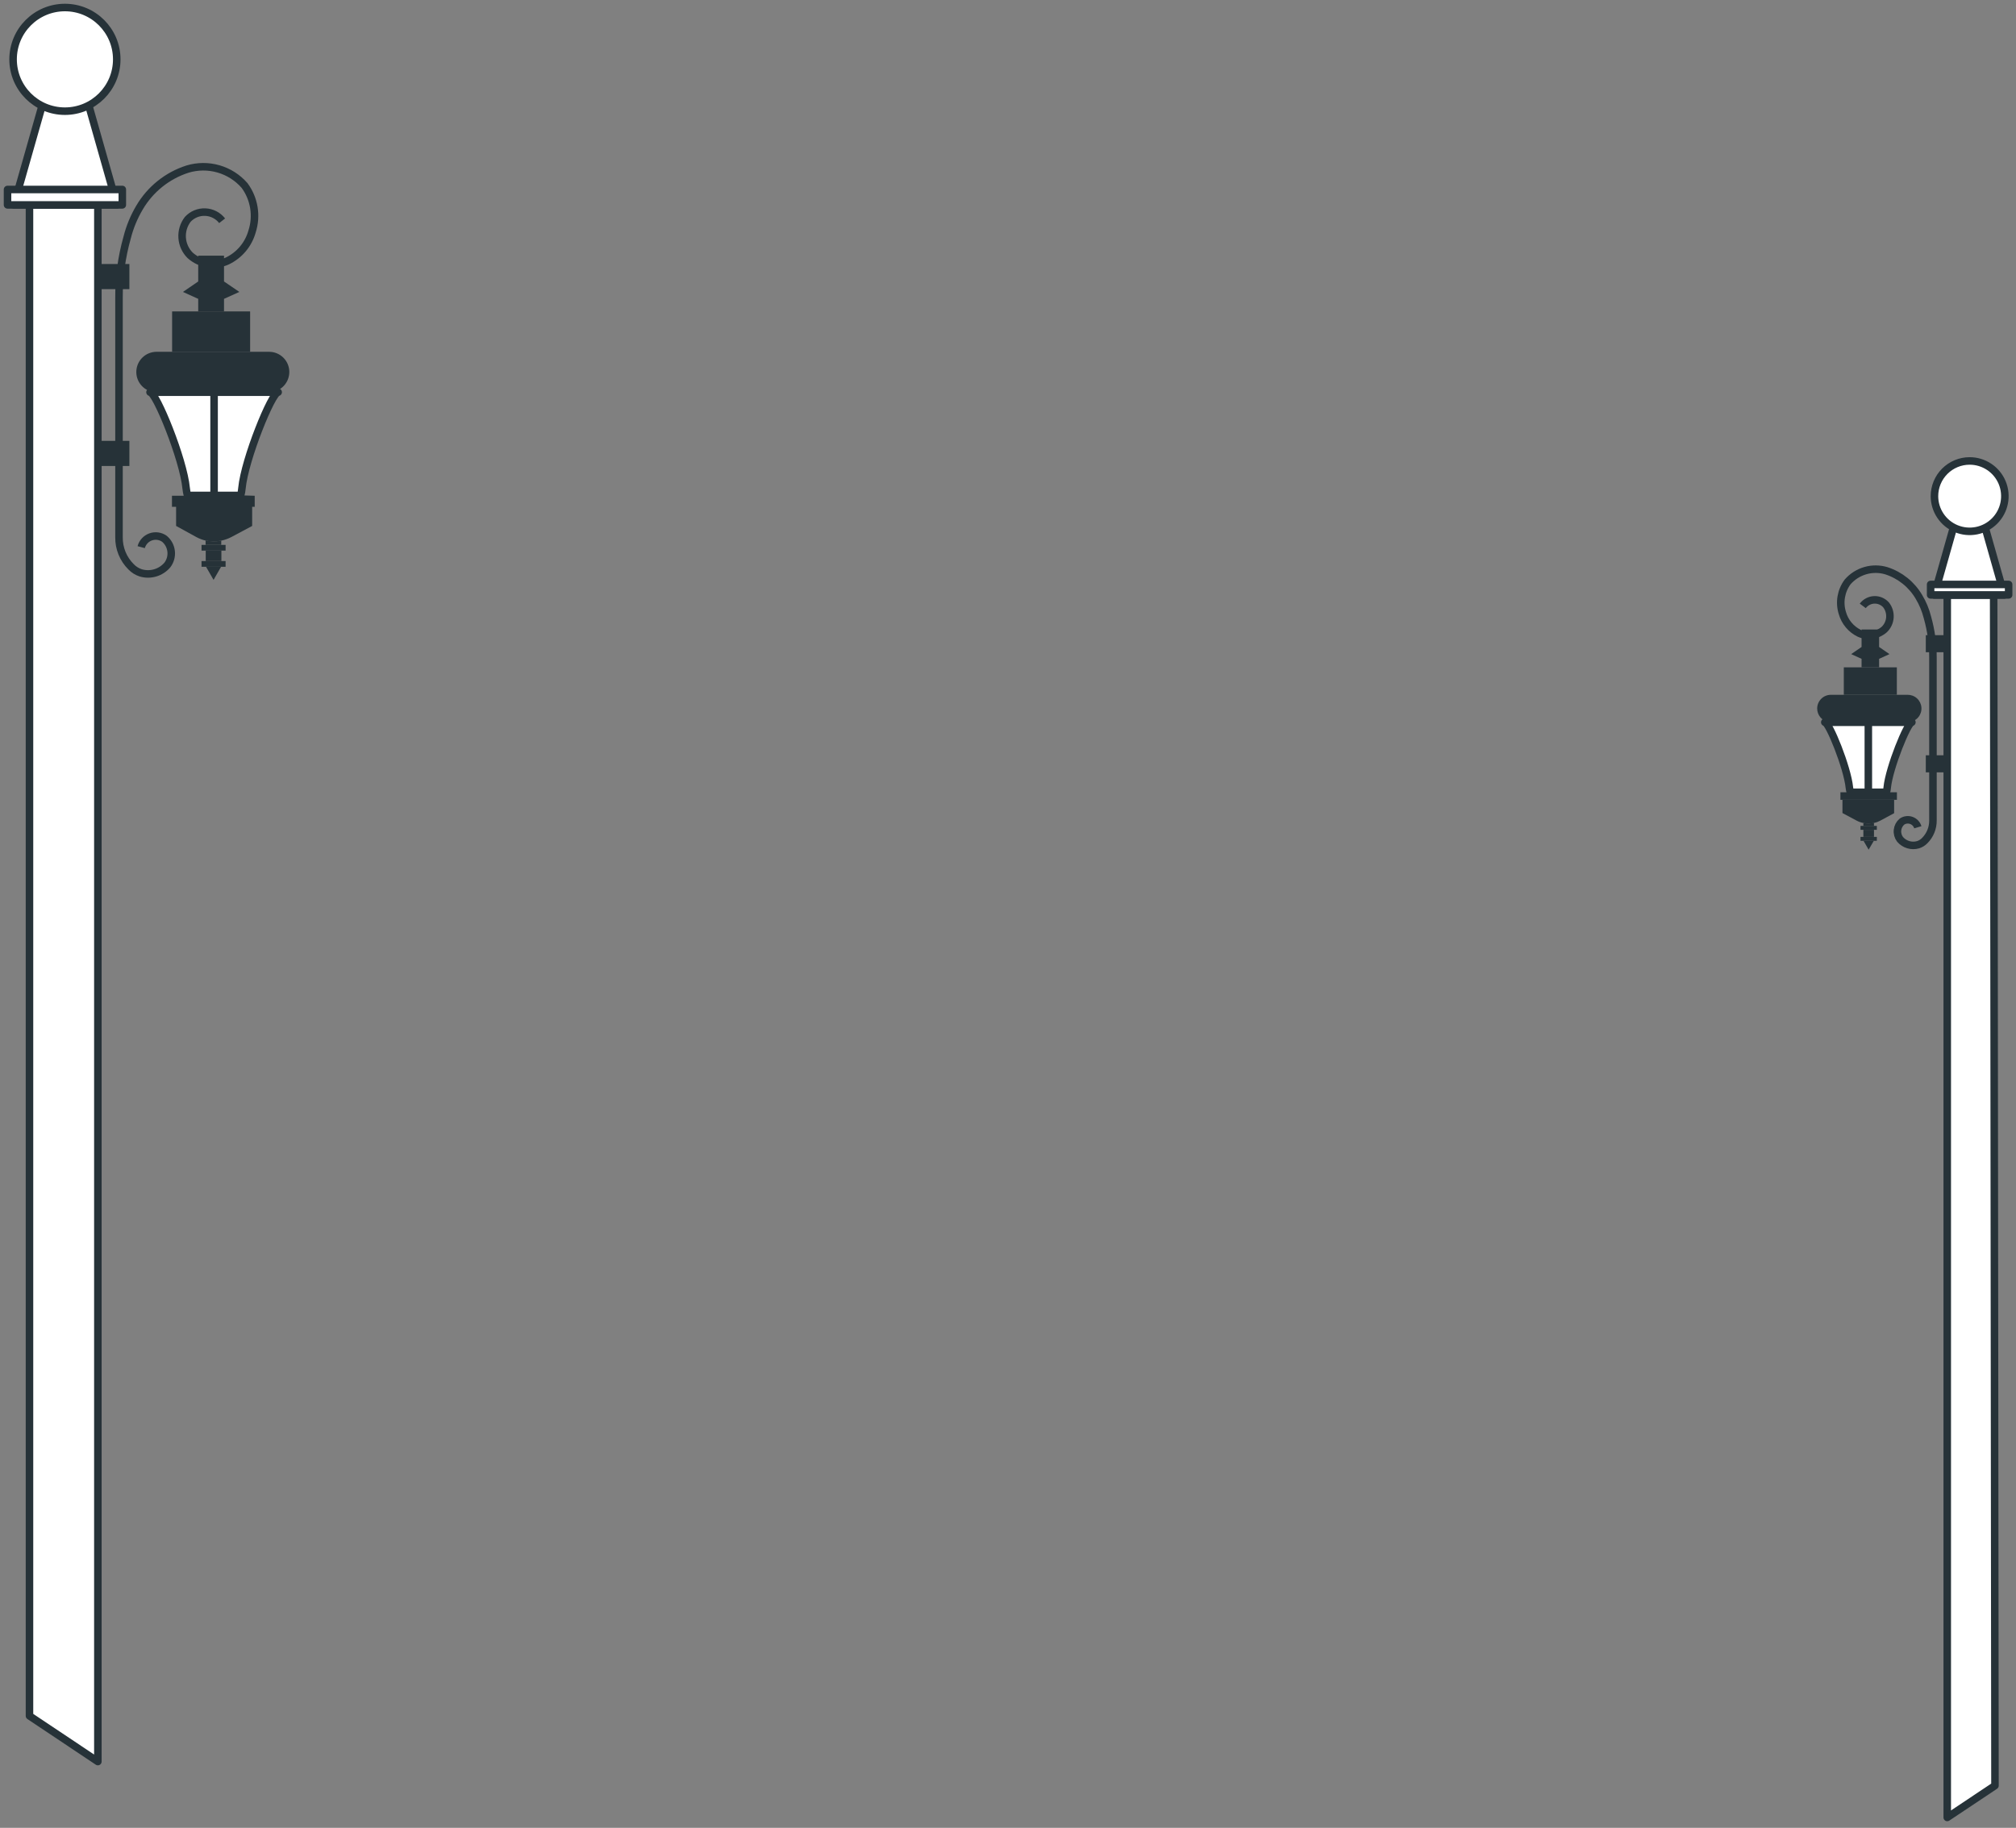 <svg preserveAspectRatio="none" width="100%" height="100%" overflow="visible" style="display: block;" viewBox="0 0 268 243" fill="none" xmlns="http://www.w3.org/2000/svg">
<rect x="0" y="0" width="268" height="243" fill="#808080" stroke="none"/>
<g id="freepik--Streetlights--inject-81">
<path id="Vector" d="M13.01 234.19V27.23H3.92V228.12L13.01 234.19Z" fill="white" stroke="#263238" stroke-linecap="round" stroke-linejoin="round"/>
<path id="Vector_2" d="M15.55 27.23H1.85L5.69 13.73H11.72L15.55 27.23Z" fill="white" stroke="#263238" stroke-linecap="round" stroke-linejoin="round"/>
<path id="Vector_3" d="M8.63 14.78C12.435 14.78 15.52 11.695 15.52 7.89C15.52 4.085 12.435 1 8.63 1C4.825 1 1.74 4.085 1.74 7.89C1.74 11.695 4.825 14.78 8.63 14.78Z" fill="white" stroke="#263238" stroke-linecap="round" stroke-linejoin="round"/>
<path id="Vector_4" d="M16.26 25.19H1V27.24H16.26V25.19Z" fill="white" stroke="#263238" stroke-linecap="round" stroke-linejoin="round"/>
<path id="Vector_5" d="M33.25 41.4H29.45H26.02H22.88V46.77H33.25V41.4Z" fill="#263238"/>
<path id="Vector_6" d="M38.46 49.46C38.461 49.106 38.393 48.756 38.258 48.429C38.123 48.102 37.925 47.805 37.675 47.555C37.425 47.305 37.128 47.107 36.801 46.972C36.474 46.837 36.124 46.769 35.77 46.77H20.77C20.1 46.78 19.458 47.04 18.97 47.498C18.481 47.957 18.181 48.581 18.129 49.249C18.076 49.917 18.275 50.58 18.686 51.109C19.096 51.639 19.69 51.995 20.35 52.11L28.46 51.4L36.32 52.09C36.923 51.962 37.465 51.631 37.854 51.153C38.244 50.674 38.457 50.077 38.46 49.46Z" fill="#263238"/>
<path id="Vector_7" d="M28.46 51.4V52.14H20.77H20.35L28.46 51.4Z" fill="white" stroke="#263238" stroke-linecap="round" stroke-linejoin="round"/>
<path id="Vector_8" d="M36.33 52.09C36.148 52.121 35.964 52.138 35.78 52.14H28.46V51.4L36.33 52.09Z" fill="white" stroke="#263238" stroke-linecap="round" stroke-linejoin="round"/>
<path id="Vector_9" d="M33.52 67.32V69.92L30.77 71.39C30.348 71.612 29.897 71.773 29.43 71.87C28.745 72.02 28.035 72.02 27.35 71.87C26.929 71.774 26.522 71.623 26.14 71.42L23.41 69.92V67.32H33.52Z" fill="#263238"/>
<path id="Vector_10" d="M31.99 65.85C31.99 65.85 31.99 65.85 31.99 65.91H22.86V67.38H33.86V65.91L31.99 65.85Z" fill="#263238"/>
<path id="Vector_11" d="M29.39 75.35L28.39 77.09L27.39 75.35H29.39Z" fill="#263238"/>
<path id="Vector_12" d="M29.43 73.2H27.35V74.59H29.43V73.2Z" fill="#263238"/>
<path id="Vector_13" d="M29.41 71.87V72.44H27.33V71.84C28.013 72 28.723 72.01 29.41 71.87Z" fill="#263238"/>
<path id="Vector_14" d="M29.99 74.59H26.79V75.35H29.99V74.59Z" fill="#263238"/>
<path id="Vector_15" d="M29.99 72.44H26.79V73.2H29.99V72.44Z" fill="#263238"/>
<path id="Vector_16" d="M29.78 39.73L31.82 38.81L29.78 37.42V33.99H26.35V37.42L24.32 38.81L26.35 39.73V41.4H29.78V39.73Z" fill="#263238"/>
<path id="Vector_17" d="M36.98 52.14C36.15 52.14 32.53 61.03 32.16 64.92C32.137 65.238 32.08 65.553 31.99 65.86H24.92C24.84 65.551 24.783 65.237 24.75 64.92C24.38 61.03 20.75 52.14 19.94 52.14H20.35H20.77H35.77C35.954 52.138 36.138 52.121 36.32 52.09L36.98 52.14Z" fill="white" stroke="#263238" stroke-linecap="round" stroke-linejoin="round"/>
<path id="Vector_18" d="M28.46 52.11V65.83" stroke="#263238" stroke-linecap="round" stroke-linejoin="round"/>
<path id="Vector_19" d="M18.77 72.74C18.854 72.429 19.012 72.142 19.23 71.905C19.449 71.668 19.721 71.487 20.025 71.378C20.329 71.269 20.654 71.235 20.974 71.279C21.293 71.323 21.597 71.443 21.86 71.63C22.359 72.049 22.678 72.644 22.75 73.292C22.823 73.94 22.644 74.591 22.25 75.11C21.825 75.609 21.265 75.975 20.636 76.161C20.008 76.347 19.338 76.347 18.71 76.16C18.219 76.002 17.776 75.723 17.42 75.35C16.903 74.836 16.495 74.223 16.22 73.548C15.945 72.873 15.809 72.149 15.82 71.42V39.59C15.803 36.886 16.166 34.193 16.9 31.59C17.254 30.184 17.81 28.837 18.55 27.59C19.975 25.159 22.247 23.34 24.93 22.48C26.269 22.076 27.697 22.066 29.041 22.453C30.386 22.839 31.59 23.606 32.51 24.66C33.149 25.526 33.573 26.532 33.747 27.594C33.921 28.657 33.84 29.745 33.51 30.77C33.272 31.622 32.854 32.414 32.285 33.092C31.716 33.77 31.008 34.318 30.21 34.7C29.404 35.067 28.509 35.192 27.633 35.059C26.758 34.925 25.94 34.54 25.28 33.95C24.653 33.327 24.274 32.497 24.215 31.616C24.156 30.734 24.421 29.86 24.96 29.16C25.255 28.84 25.616 28.589 26.018 28.422C26.421 28.256 26.854 28.179 27.289 28.198C27.724 28.216 28.149 28.328 28.536 28.527C28.923 28.726 29.262 29.007 29.53 29.35" stroke="#263238" stroke-miterlimit="10"/>
<path id="Vector_20" d="M17.2 58.61H13.33V61.95H17.2V58.61Z" fill="#263238"/>
<path id="Vector_21" d="M17.2 35.1H13.33V38.44H17.2V35.1Z" fill="#263238"/>
<path id="Vector_22" d="M258.86 241.62L265.205 237.389L265.03 79.09H258.86V241.62Z" fill="white" stroke="#263238" stroke-linecap="round" stroke-linejoin="round"/>
<path id="Vector_23" d="M257.14 79.1H266.44L263.84 69.93H259.74L257.14 79.1Z" fill="white" stroke="#263238" stroke-linecap="round" stroke-linejoin="round"/>
<path id="Vector_24" d="M257.16 65.96C257.16 66.886 257.434 67.79 257.949 68.56C258.463 69.33 259.194 69.93 260.049 70.284C260.904 70.638 261.845 70.731 262.753 70.55C263.661 70.37 264.495 69.924 265.149 69.269C265.804 68.615 266.25 67.781 266.43 66.873C266.611 65.965 266.518 65.024 266.164 64.169C265.81 63.314 265.21 62.583 264.44 62.069C263.67 61.554 262.766 61.28 261.84 61.28C261.225 61.28 260.617 61.401 260.049 61.636C259.481 61.871 258.965 62.216 258.531 62.651C258.096 63.085 257.751 63.601 257.516 64.169C257.281 64.737 257.16 65.345 257.16 65.96Z" fill="white" stroke="#263238" stroke-linecap="round" stroke-linejoin="round"/>
<path id="Vector_25" d="M256.65 79.09H267.02V77.7H256.65V79.09Z" fill="white" stroke="#263238" stroke-linecap="round" stroke-linejoin="round"/>
<path id="Vector_26" d="M245.11 88.72H247.7H250.02H252.16V92.37H245.11V88.72Z" fill="#263238"/>
<path id="Vector_27" d="M241.57 94.19C241.57 93.95 241.617 93.713 241.71 93.491C241.802 93.27 241.937 93.069 242.107 92.9C242.277 92.73 242.478 92.597 242.7 92.506C242.922 92.415 243.16 92.369 243.4 92.37H253.59C254.051 92.365 254.497 92.534 254.838 92.845C255.179 93.156 255.389 93.585 255.426 94.044C255.463 94.504 255.324 94.961 255.037 95.322C254.75 95.683 254.336 95.922 253.88 95.99L248.37 95.51L243.02 95.98C242.61 95.893 242.242 95.668 241.978 95.342C241.714 95.016 241.57 94.609 241.57 94.19Z" fill="#263238"/>
<path id="Vector_28" d="M248.41 95.51V96.02H253.63C253.726 96.03 253.824 96.03 253.92 96.02L248.41 95.51Z" fill="white" stroke="#263238" stroke-linecap="round" stroke-linejoin="round"/>
<path id="Vector_29" d="M243.02 95.98C243.146 95.99 243.274 95.99 243.4 95.98H248.4V95.47L243.02 95.98Z" fill="white" stroke="#263238" stroke-linecap="round" stroke-linejoin="round"/>
<path id="Vector_30" d="M244.93 106.32V108.09L246.8 109.09C247.084 109.245 247.391 109.353 247.71 109.41C248.174 109.515 248.656 109.515 249.12 109.41C249.406 109.351 249.683 109.249 249.94 109.11L251.8 108.11V106.34L244.93 106.32Z" fill="#263238"/>
<path id="Vector_31" d="M244.66 105.33V106.33H252.17V105.33H245.97H244.66Z" fill="#263238"/>
<path id="Vector_32" d="M247.73 111.78L248.41 112.96L249.1 111.78H247.73Z" fill="#263238"/>
<path id="Vector_33" d="M249.12 110.32H247.71V111.26H249.12V110.32Z" fill="#263238"/>
<path id="Vector_34" d="M247.71 109.41V109.8H249.12V109.39C248.657 109.501 248.176 109.508 247.71 109.41Z" fill="#263238"/>
<path id="Vector_35" d="M249.5 111.26H247.33V111.78H249.5V111.26Z" fill="#263238"/>
<path id="Vector_36" d="M249.5 109.8H247.33V110.32H249.5V109.8Z" fill="#263238"/>
<path id="Vector_37" d="M247.47 87.59L246.09 86.96L247.47 86.01V83.69H249.8V86.01L251.18 86.96L249.8 87.59V88.72H247.47V87.59Z" fill="#263238"/>
<path id="Vector_38" d="M242.58 96.02C243.15 96.02 245.58 102.02 245.85 104.7C245.875 104.913 245.915 105.123 245.97 105.33H250.77C250.826 105.124 250.863 104.913 250.88 104.7C251.14 102.06 253.59 96.02 254.16 96.02H253.88C253.784 96.03 253.686 96.03 253.59 96.02H243.41C243.284 96.03 243.156 96.03 243.03 96.02H242.58Z" fill="white" stroke="#263238" stroke-linecap="round" stroke-linejoin="round"/>
<path id="Vector_39" d="M248.37 96V105.31" stroke="#263238" stroke-linecap="round" stroke-linejoin="round"/>
<path id="Vector_40" d="M254.95 109.98C254.888 109.772 254.778 109.581 254.629 109.424C254.479 109.266 254.295 109.145 254.091 109.071C253.887 108.997 253.669 108.972 253.453 108.998C253.237 109.024 253.031 109.1 252.85 109.22C252.511 109.506 252.295 109.912 252.247 110.353C252.198 110.794 252.321 111.237 252.59 111.59C252.88 111.926 253.26 112.172 253.686 112.298C254.111 112.424 254.564 112.425 254.99 112.3C255.324 112.192 255.626 112.003 255.87 111.75C256.219 111.399 256.496 110.983 256.683 110.524C256.87 110.066 256.964 109.575 256.96 109.08V87.49C256.97 85.654 256.721 83.826 256.22 82.06C255.981 81.11 255.604 80.2 255.1 79.36C254.133 77.707 252.592 76.469 250.77 75.88C249.86 75.605 248.89 75.599 247.977 75.861C247.063 76.124 246.245 76.644 245.62 77.36C245.183 77.947 244.892 78.629 244.77 79.351C244.648 80.072 244.7 80.812 244.92 81.51C245.085 82.089 245.369 82.627 245.755 83.088C246.141 83.55 246.62 83.925 247.16 84.19C247.709 84.438 248.317 84.521 248.912 84.428C249.507 84.336 250.062 84.073 250.51 83.67C250.939 83.249 251.198 82.686 251.238 82.087C251.279 81.488 251.098 80.894 250.73 80.42C250.533 80.198 250.289 80.022 250.015 79.906C249.742 79.789 249.446 79.735 249.149 79.748C248.852 79.76 248.562 79.839 248.299 79.978C248.036 80.116 247.808 80.312 247.63 80.55" stroke="#263238" stroke-miterlimit="10"/>
<path id="Vector_41" d="M256.01 102.68H258.64V100.41H256.01V102.68Z" fill="#263238"/>
<path id="Vector_42" d="M256.01 86.71H258.64V84.44H256.01V86.71Z" fill="#263238"/>
</g>
</svg>
